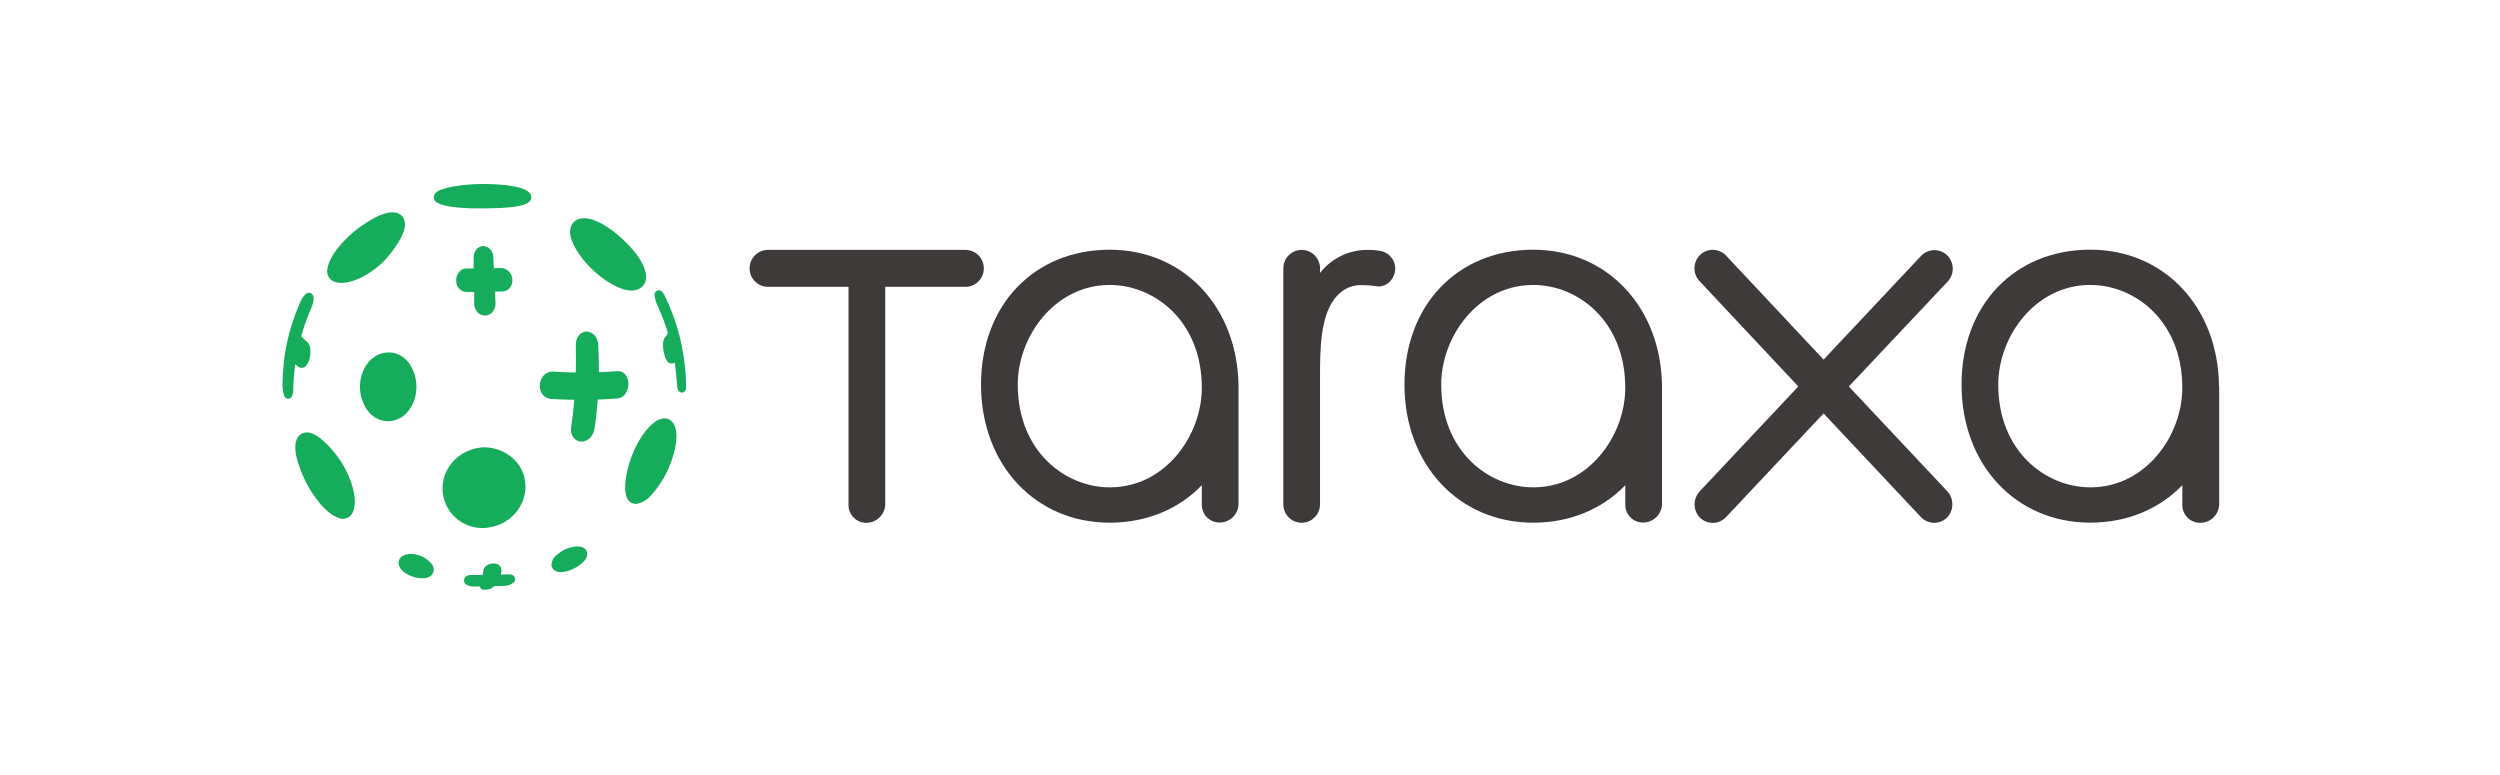 <svg width="1549" height="480" viewBox="0 0 1549 480" fill="none" xmlns="http://www.w3.org/2000/svg">
<path d="M1374.89 239.299C1374.43 190.269 1340.91 154.697 1295.14 154.697C1248.17 154.697 1215.37 189.086 1215.37 238.232C1215.37 287.819 1248.9 323.831 1295.14 323.831C1317.56 323.831 1337.73 315.64 1352.16 300.627V312.763C1352.14 314.226 1352.4 315.679 1352.95 317.036C1353.49 318.394 1354.29 319.629 1355.32 320.669C1356.34 321.709 1357.56 322.532 1358.91 323.091C1360.25 323.651 1361.69 323.933 1363.14 323.924C1366.14 323.967 1369.04 322.853 1371.25 320.812C1373.45 318.77 1374.79 315.956 1375 312.949V239.299H1374.89ZM1295.85 301.95H1295.14C1267.46 301.95 1238.13 279.627 1238.13 238.255C1238.13 208.67 1260.72 176.996 1294.42 176.555H1295.14C1322.82 176.555 1352.16 198.878 1352.16 240.25C1352.16 269.905 1329.58 301.578 1295.85 301.95Z" fill="#3E3A39"/>
<path d="M950 154.725C903.012 154.725 870.206 189.113 870.206 238.259C870.206 287.846 903.772 323.859 950 323.859C972.402 323.859 992.565 315.668 1007.01 300.654V312.79C1007.01 315.701 1008.16 318.493 1010.2 320.551C1012.25 322.61 1015.02 323.766 1017.92 323.766C1020.92 323.808 1023.81 322.695 1026.02 320.653C1028.22 318.612 1029.57 315.798 1029.78 312.79V239.303C1029.27 190.296 995.747 154.725 950 154.725ZM950.72 301.954H950C922.318 301.954 892.974 279.632 892.974 238.259C892.974 208.674 915.559 177 949.263 176.559H950C977.687 176.559 1007.01 198.882 1007.01 240.255C1007.01 269.909 984.423 301.583 950.72 301.954Z" fill="#3E3A39"/>
<path d="M687.612 154.725C640.644 154.725 607.839 189.113 607.839 238.259C607.839 287.846 641.405 323.859 687.612 323.859C710.035 323.859 730.198 315.668 744.639 300.654V312.79C744.639 315.701 745.789 318.493 747.835 320.551C749.88 322.61 752.657 323.766 755.548 323.766C758.548 323.808 761.444 322.694 763.644 320.652C765.844 318.61 767.186 315.796 767.386 312.79V239.303C766.901 190.296 733.358 154.725 687.612 154.725ZM688.35 301.954H687.612C659.929 301.954 630.609 279.632 630.609 238.259C630.609 208.674 653.193 177 686.897 176.559H687.612C715.295 176.559 744.639 198.882 744.639 240.255C744.639 269.909 722.054 301.583 688.35 301.954Z" fill="#3E3A39"/>
<path d="M855.625 155.557C853.071 155.07 850.477 154.829 847.878 154.838C842.124 154.722 836.422 155.948 831.217 158.419C826.012 160.891 821.453 164.542 817.888 169.085V166.277C817.888 163.243 816.688 160.334 814.557 158.188C812.42 156.043 809.529 154.838 806.512 154.838C803.495 154.838 800.604 156.043 798.468 158.188C796.337 160.334 795.137 163.243 795.137 166.277V312.462C795.137 315.496 796.337 318.406 798.468 320.551C800.604 322.697 803.495 323.902 806.512 323.902C809.529 323.902 812.42 322.697 814.557 320.551C816.688 318.406 817.888 315.496 817.888 312.462V234.102C817.888 218.207 817.699 194.168 828.68 183.054C830.646 180.899 833.057 179.208 835.742 178.101C838.433 176.993 841.33 176.498 844.232 176.65C847.266 176.667 850.3 176.923 853.294 177.415C853.705 177.501 854.122 177.54 854.539 177.531C856.288 177.408 857.973 176.841 859.442 175.883C860.91 174.926 862.116 173.608 862.938 172.055C863.835 170.533 864.355 168.817 864.458 167.051C864.561 165.285 864.241 163.52 863.521 161.904C862.807 160.288 861.716 158.869 860.344 157.764C858.967 156.66 857.351 155.903 855.625 155.557Z" fill="#3E3A39"/>
<path d="M1206.51 158.227C1205.42 157.163 1204.13 156.328 1202.72 155.77C1201.31 155.213 1199.8 154.944 1198.29 154.981C1196.78 155.018 1195.28 155.359 1193.9 155.984C1192.52 156.609 1191.27 157.506 1190.24 158.622L1129.89 222.804L1069.54 158.436C1068.47 157.294 1067.18 156.382 1065.75 155.756C1064.32 155.129 1062.78 154.802 1061.21 154.793C1058.24 154.778 1055.38 155.946 1053.25 158.042C1051.17 160.15 1049.96 162.986 1049.89 165.961C1049.83 168.937 1050.9 171.825 1052.89 174.029L1114.23 239.441L1053.28 304.273C1051.2 306.445 1050.01 309.332 1049.97 312.348C1049.93 315.365 1051.03 318.285 1053.05 320.516C1054.12 321.626 1055.41 322.505 1056.84 323.099C1058.26 323.694 1059.78 323.991 1061.33 323.974C1062.86 323.956 1064.38 323.625 1065.79 322.998C1067.2 322.372 1068.47 321.464 1069.52 320.33L1129.87 256.171L1190.13 320.284C1191.18 321.419 1192.44 322.326 1193.86 322.953C1195.27 323.579 1196.79 323.912 1198.34 323.929C1199.88 323.946 1201.4 323.649 1202.83 323.054C1204.25 322.46 1205.55 321.58 1206.62 320.47C1208.63 318.234 1209.72 315.316 1209.68 312.303C1209.64 309.289 1208.46 306.404 1206.39 304.227L1145.53 239.464L1206.89 174.331C1208.92 172.118 1210.01 169.203 1209.93 166.199C1209.86 163.196 1208.63 160.338 1206.51 158.227Z" fill="#3E3A39"/>
<path d="M598.084 154.838H475.818C472.802 154.838 469.908 156.043 467.776 158.188C465.643 160.334 464.445 163.244 464.445 166.277C464.445 169.311 465.643 172.221 467.776 174.367C469.908 176.512 472.802 177.717 475.818 177.717H525.739V312.95C525.739 315.857 526.886 318.645 528.927 320.702C530.969 322.76 533.738 323.919 536.628 323.925C539.625 323.968 542.524 322.854 544.729 320.813C546.935 318.771 548.279 315.957 548.485 312.95V177.717H598.199C601.216 177.717 604.109 176.512 606.242 174.367C608.374 172.221 609.573 169.311 609.573 166.277C609.573 163.244 608.374 160.334 606.242 158.188C604.109 156.043 601.216 154.838 598.199 154.838H598.084Z" fill="#3E3A39"/>
<path d="M267.362 356.436C265.447 358.362 261.941 358.756 257.696 357.851C251.836 356.459 247.546 353.211 247.015 349.475C246.895 348.723 246.96 347.953 247.206 347.233C247.451 346.512 247.869 345.864 248.423 345.344C248.81 344.943 249.253 344.599 249.737 344.323C250.812 343.758 251.988 343.41 253.198 343.302C255.943 343.076 258.702 343.539 261.226 344.649C263.751 345.758 265.962 347.48 267.662 349.66C268.34 350.531 268.725 351.596 268.762 352.701C268.799 353.806 268.486 354.895 267.869 355.81C267.726 356.038 267.556 356.249 267.362 356.436Z" fill="#15AC5B"/>
<path d="M361.187 348.361L360.541 348.964C355.628 353.327 348.061 355.647 344.393 353.93C343.566 353.551 342.868 352.935 342.389 352.159C341.908 351.382 341.666 350.481 341.694 349.568C341.899 347.545 342.865 345.678 344.393 344.347C347.691 341.198 351.901 339.19 356.412 338.615C357.133 338.535 357.86 338.535 358.58 338.615C361.879 338.894 363.194 340.449 363.563 341.724C364.648 344.649 362.179 347.433 361.418 348.198L361.187 348.361Z" fill="#15AC5B"/>
<path d="M251.675 256.144C249.512 258.353 246.781 259.912 243.786 260.646C240.692 261.308 237.472 261.013 234.549 259.8C231.625 258.586 229.135 256.511 227.407 253.847C224.798 250.04 223.292 245.58 223.056 240.962C222.82 236.345 223.863 231.752 226.069 227.696C226.958 226.077 228.06 224.587 229.345 223.264C231.049 221.529 233.114 220.195 235.391 219.356C237.668 218.518 240.102 218.196 242.517 218.415C244.737 218.732 246.869 219.503 248.781 220.68C250.693 221.857 252.346 223.416 253.636 225.26C257.329 230.728 258.768 237.425 257.651 243.939C256.966 248.532 254.877 252.798 251.675 256.144Z" fill="#15AC5B"/>
<path d="M304.802 193.727C304.161 194.394 303.369 194.895 302.495 195.189C301.269 195.59 299.951 195.607 298.716 195.239C297.48 194.87 296.385 194.132 295.575 193.124C294.511 191.805 293.897 190.179 293.821 188.484V180.873H288.908H288.584C287.264 180.741 286.014 180.209 285.001 179.347C283.987 178.485 283.258 177.334 282.91 176.046C282.538 174.672 282.518 173.225 282.853 171.841C283.188 170.458 283.866 169.182 284.824 168.133L285.262 167.716C286.231 166.914 287.425 166.435 288.677 166.347H293.475V159.618C293.432 157.61 294.149 155.66 295.482 154.165C296.434 153.241 297.654 152.648 298.966 152.471H299.657C301.277 152.641 302.779 153.404 303.876 154.615C304.973 155.826 305.59 157.399 305.609 159.037C305.748 161.497 305.863 163.841 305.979 166.184C307.516 166.184 309.054 166.138 310.592 166.045H310.8C312.744 166.233 314.535 167.189 315.78 168.702C317.026 170.216 317.624 172.164 317.444 174.12C317.396 175.856 316.705 177.511 315.506 178.761C314.544 179.713 313.31 180.337 311.976 180.548H311.769C310.015 180.548 308.354 180.687 306.74 180.71C306.74 183.031 306.947 185.513 307.04 187.926C307.064 190.078 306.263 192.156 304.802 193.727Z" fill="#15AC5B"/>
<path d="M365.682 271.234C364.508 272.464 362.971 273.277 361.299 273.554C359.981 273.742 358.638 273.512 357.455 272.896C356.273 272.281 355.31 271.311 354.701 270.12C353.885 268.486 353.595 266.637 353.87 264.83C354.701 259.145 355.37 253.413 355.855 247.682H353.778C349.718 247.682 345.542 247.403 341.39 247.171C339.804 247.062 338.296 246.437 337.094 245.39C335.891 244.344 335.059 242.934 334.723 241.37C334.346 239.806 334.359 238.171 334.762 236.612C335.164 235.054 335.943 233.62 337.03 232.437C337.386 232.087 337.773 231.768 338.183 231.486C339.427 230.674 340.876 230.239 342.359 230.233H342.497C346.719 230.465 350.779 230.65 354.608 230.743H356.754C356.916 225.104 356.938 219.397 356.754 213.758C356.688 211.406 357.513 209.117 359.061 207.354C360.161 206.267 361.59 205.581 363.121 205.404H363.352C367.343 205.59 370.272 208.746 370.642 213.41C370.964 219.165 371.103 225.012 371.057 230.65C375.094 230.511 378.993 230.302 382.591 229.977C383.449 229.921 384.309 230.059 385.107 230.38C385.906 230.701 386.623 231.198 387.205 231.834C388.007 232.79 388.609 233.9 388.973 235.096C389.338 236.292 389.459 237.55 389.327 238.795C389.131 241.083 388.209 243.246 386.698 244.967C385.725 245.968 384.453 246.619 383.076 246.823C378.97 247.195 374.725 247.427 370.365 247.566C369.927 253.553 369.281 259.516 368.427 265.34C368.09 267.528 367.138 269.573 365.682 271.234Z" fill="#15AC5B"/>
<path d="M180.345 246.264C180.065 246.548 179.724 246.765 179.349 246.897C178.973 247.03 178.572 247.075 178.177 247.029C177.77 246.97 177.381 246.818 177.041 246.585C176.702 246.352 176.419 246.043 176.216 245.683C175.197 242.776 174.812 239.681 175.086 236.611C175.226 229.96 175.85 223.329 176.954 216.772C178.825 206.487 181.924 196.468 186.182 186.931C186.845 185.359 187.774 183.915 188.927 182.662C189.198 182.39 189.491 182.141 189.804 181.919C190.307 181.559 190.913 181.376 191.53 181.396C192.147 181.417 192.74 181.642 193.218 182.035C194.925 183.451 194.694 186.676 192.503 191.757C190.173 197.117 188.207 202.628 186.62 208.256C187.52 209.35 188.524 210.352 189.619 211.249C190.944 212.277 191.853 213.752 192.18 215.403C192.475 217.657 192.35 219.946 191.811 222.155C191.46 223.878 190.664 225.479 189.504 226.795C188.925 227.429 188.136 227.826 187.285 227.912C186.434 227.997 185.582 227.765 184.89 227.26C184.201 226.788 183.546 226.268 182.929 225.705C182.264 230.381 181.864 235.091 181.73 239.813C181.73 239.813 182.006 244.639 180.345 246.264Z" fill="#15AC5B"/>
<path d="M318.114 319.239C314.232 323.111 309.265 325.694 303.88 326.641C298.845 327.709 293.603 327.166 288.89 325.085C284.177 323.004 280.231 319.491 277.604 315.039C275.462 311.439 274.288 307.34 274.199 303.145C274.11 298.95 275.109 294.804 277.097 291.115C278.284 288.879 279.792 286.831 281.572 285.036C286.493 280.211 293.022 277.399 299.889 277.147C303.795 277.137 307.657 277.986 311.203 279.633C314.749 281.28 317.895 283.686 320.421 286.683C322.519 289.316 324.033 292.37 324.861 295.64C325.688 298.91 325.81 302.32 325.219 305.641C324.295 310.8 321.814 315.548 318.114 319.239Z" fill="#15AC5B"/>
<path d="M403.146 307.171C400.935 309.763 397.92 311.529 394.587 312.183C393.387 312.301 392.178 312.052 391.121 311.468C390.063 310.885 389.205 309.993 388.658 308.912C384.367 300.86 390.965 275.939 402.5 264.244C403.765 262.952 405.165 261.801 406.675 260.81C407.72 260.119 408.887 259.639 410.113 259.394C411.3 259.12 412.539 259.176 413.697 259.556C414.856 259.937 415.89 260.626 416.687 261.552C420.01 265.404 419.94 274.152 416.48 284.339C413.689 292.862 409.119 300.686 403.077 307.287L403.146 307.171Z" fill="#15AC5B"/>
<path d="M237.623 162.101L237.047 162.658C224.635 174.074 212.27 177.137 206.48 174.26C205.223 173.645 204.188 172.65 203.522 171.414C202.856 170.178 202.592 168.763 202.766 167.368C203.227 161.985 207.195 155.302 213.931 148.526C219.999 142.313 227.124 137.244 234.97 133.56C240.945 131.03 245.582 130.891 248.396 133.188C249.2 133.856 249.844 134.697 250.279 135.649C250.714 136.601 250.93 137.64 250.911 138.688C251.211 147.946 237.761 161.961 237.623 162.101Z" fill="#15AC5B"/>
<path d="M217.119 319.539C216.246 320.41 215.148 321.017 213.949 321.292C212.75 321.567 211.499 321.498 210.337 321.093C203.116 318.982 196.68 310.397 193.496 305.454C188.929 298.515 185.582 290.839 183.599 282.761C182.354 276.751 182.977 272.295 185.376 269.859L185.837 269.441C186.62 268.807 187.532 268.351 188.508 268.107C189.484 267.862 190.501 267.835 191.489 268.026C199.125 269.325 209.068 282.273 211.813 286.845C220.625 301.393 221.456 313.946 217.742 318.843C217.559 319.096 217.35 319.329 217.119 319.539Z" fill="#15AC5B"/>
<path d="M424.231 242.507C425.2 241.532 425.2 240.79 424.924 234.455V234.014C424.581 227.394 423.749 220.809 422.432 214.314C421.463 209.07 419.618 203.06 419.549 202.828C417.688 196.662 415.374 190.644 412.628 184.822C412.035 183.389 411.259 182.04 410.321 180.807C410.071 180.524 409.766 180.296 409.425 180.136C409.084 179.977 408.713 179.889 408.337 179.879C407.962 179.869 407.588 179.936 407.239 180.075C406.89 180.215 406.573 180.425 406.307 180.691C406.047 180.958 405.841 181.273 405.703 181.62C405.564 181.966 405.495 182.337 405.499 182.71C405.784 185.131 406.478 187.486 407.553 189.671C410.02 195.053 412.124 200.596 413.851 206.262C413.239 207.514 412.463 208.676 411.543 209.72V209.882V210.045C411.248 210.6 411.03 211.193 410.898 211.808C410.39 214.546 411.405 222.737 414.335 224.71C414.856 225.065 415.47 225.256 416.1 225.256C416.729 225.256 417.344 225.065 417.864 224.71L418.072 224.547C418.649 228.422 419.064 232.576 419.387 237.379C419.618 240.813 420.01 242.461 421.694 243.133C422.134 243.27 422.602 243.285 423.049 243.174C423.496 243.063 423.905 242.833 424.231 242.507Z" fill="#15AC5B"/>
<path d="M297.606 363.977C297.506 363.785 297.428 363.583 297.376 363.373H293.108C291.371 363.436 289.675 362.84 288.356 361.703C287.807 361.143 287.5 360.389 287.5 359.602C287.5 358.817 287.807 358.063 288.356 357.503C289.359 356.617 290.669 356.167 292 356.25C294.307 356.25 296.615 356.25 299.06 356.25C299.221 355.391 299.359 354.393 299.498 353.303C299.668 352.43 300.085 351.624 300.697 350.982C302.121 349.741 303.959 349.086 305.842 349.149C306.557 349.102 307.273 349.215 307.939 349.48C308.605 349.744 309.205 350.155 309.694 350.681C310.12 351.201 310.424 351.811 310.583 352.466C310.743 353.121 310.755 353.803 310.617 354.463C310.502 355.089 310.387 355.577 310.271 356.018L315.254 355.855C316.046 355.826 316.835 355.977 317.561 356.296C317.975 356.498 318.334 356.798 318.606 357.172C318.878 357.545 319.054 357.98 319.12 358.438C319.186 358.896 319.139 359.363 318.984 359.799C318.829 360.234 318.57 360.625 318.23 360.936C316.556 362.241 314.511 362.973 312.393 363.025C310.294 363.025 308.195 363.164 306.073 363.234C305.272 364.074 304.283 364.711 303.189 365.09C302.033 365.364 300.844 365.465 299.659 365.392C297.952 365.16 297.814 364.603 297.606 363.977Z" fill="#15AC5B"/>
<path d="M328.034 124.906C326.834 126.112 323.19 129.756 290.731 129.059C272.276 128.247 269.231 125.416 268.792 122.748C268.705 122.153 268.764 121.545 268.965 120.979C269.167 120.412 269.503 119.904 269.946 119.499C270.888 118.636 271.995 117.973 273.199 117.55C278.274 115.578 288.378 114.139 298.344 114C302.958 114 325.681 114 328.818 120.52C329.101 121.103 329.229 121.749 329.188 122.396C329.148 123.043 328.941 123.668 328.588 124.21C328.417 124.453 328.232 124.685 328.034 124.906Z" fill="#15AC5B"/>
<path d="M398.094 177.438C396.576 178.871 394.629 179.76 392.557 179.967C383.145 181.313 363.49 167.901 355.508 151.821C351.61 143.978 353.34 139.755 355.508 137.597L355.669 137.434C361.714 131.773 374.91 137.179 388.497 150.846C399.432 161.868 403.192 172.287 398.094 177.438Z" fill="#15AC5B"/>
</svg>
